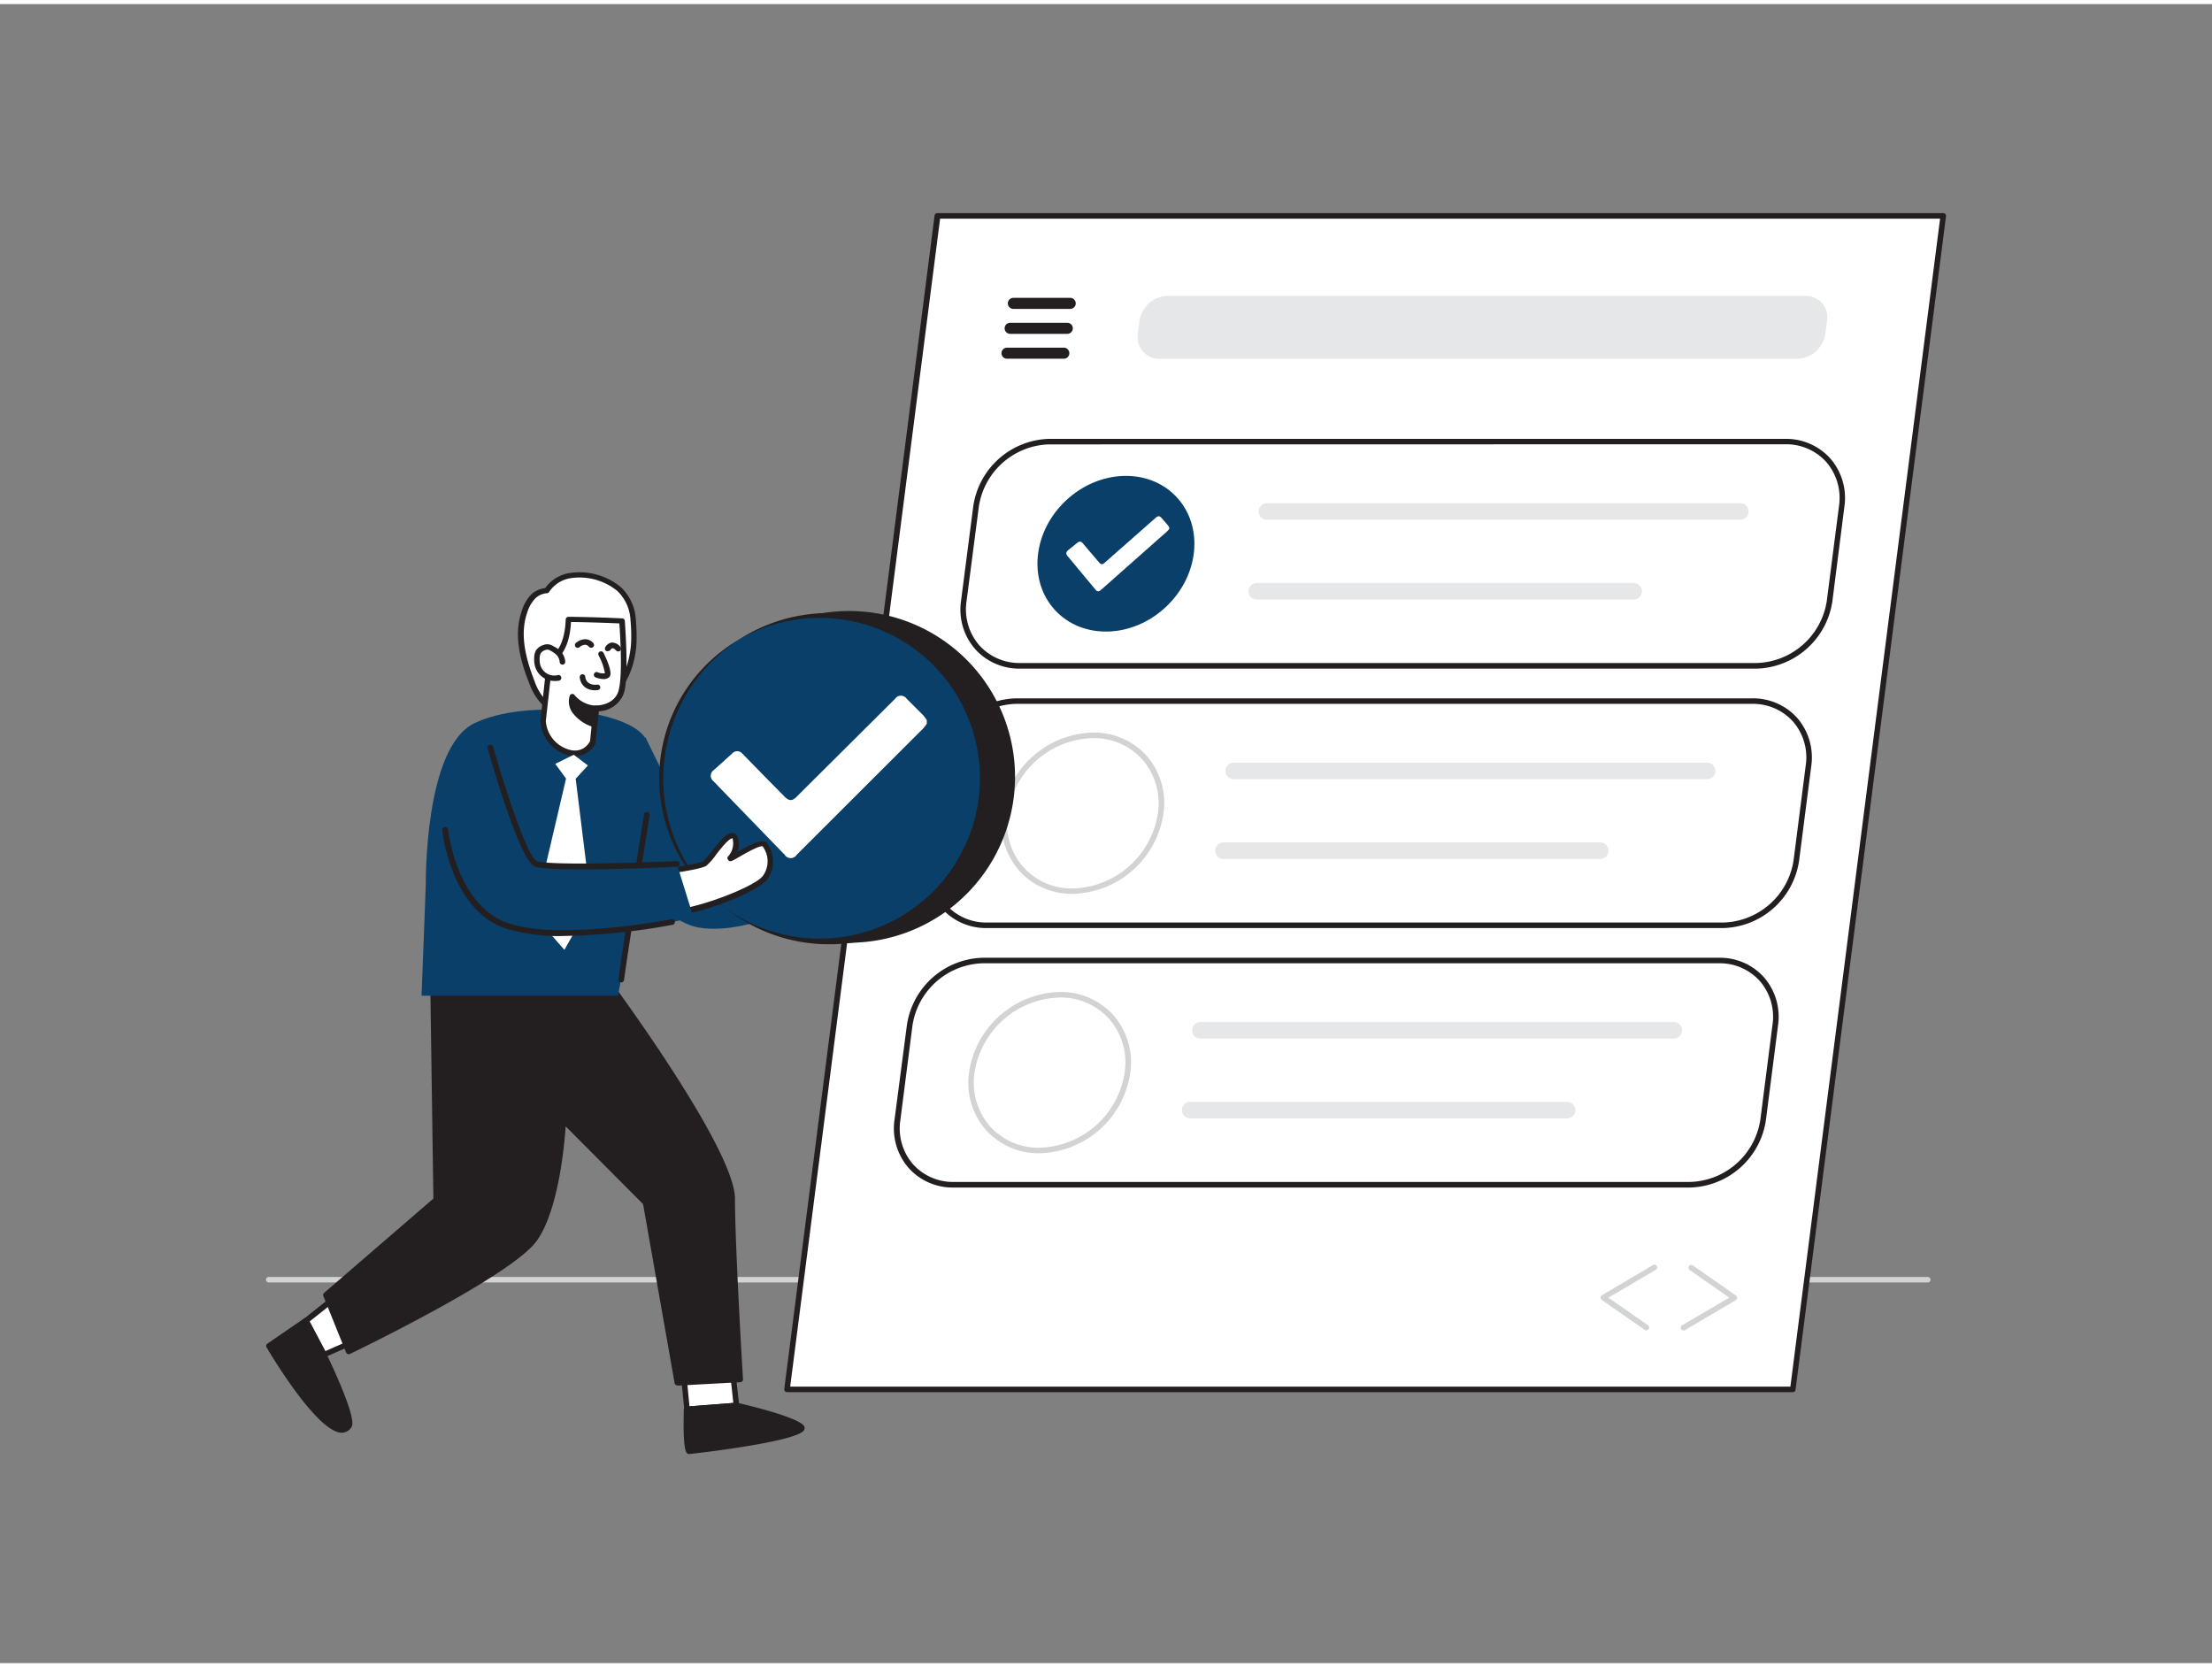 <svg xmlns="http://www.w3.org/2000/svg" viewBox="0 0 400 300" width="406" height="306" class="illustration styles_illustrationTablet__1DWOa"><rect x="0" y="0" width="400" height="300" fill="#808080" stroke="none"/><g id="_249_completed_task_flatline" data-name="#249_completed_task_flatline"><path d="M348.57,231.17H48.6a.5.5,0,0,1-.5-.5.5.5,0,0,1,.5-.5h300a.51.51,0,0,1,.5.5A.5.5,0,0,1,348.57,231.17Z" fill="#d1d3d4"></path><polygon points="324.2 250.45 142.32 250.45 169.51 38.3 351.4 38.3 324.2 250.45" fill="#fff"></polygon><path d="M324.21,251H142.32a.5.5,0,0,1-.38-.17.51.51,0,0,1-.12-.39L169,38.24a.5.5,0,0,1,.49-.44H351.4a.5.5,0,0,1,.5.57L324.7,250.51A.5.5,0,0,1,324.21,251Zm-181.32-1H323.76L350.83,38.8H170Z" fill="#231f20"></path><path d="M325,64.14H209.7a3.89,3.89,0,0,1-3.94-4.52l.3-2.35a5.29,5.29,0,0,1,5.1-4.51H326.45a3.89,3.89,0,0,1,3.94,4.51l-.31,2.35A5.29,5.29,0,0,1,325,64.14Z" fill="#e6e7e8"></path><path d="M193.53,54.62H183.25a.5.5,0,0,1-.5-.5.51.51,0,0,1,.5-.5h10.28a.51.51,0,0,1,.5.5A.5.5,0,0,1,193.53,54.62Z" fill="#d1d3d4"></path><path d="M193,59.13H182.67a.5.5,0,0,1,0-1H193a.5.5,0,0,1,0,1Z" fill="#d1d3d4"></path><path d="M192.37,63.63H182.1a.5.5,0,0,1-.5-.5.5.5,0,0,1,.5-.5h10.27a.5.5,0,0,1,.5.5A.5.5,0,0,1,192.37,63.63Z" fill="#d1d3d4"></path><path d="M193.53,54.62H183.25a.5.5,0,0,1-.5-.5.51.51,0,0,1,.5-.5h10.28a.51.51,0,0,1,.5.5A.5.5,0,0,1,193.53,54.62Z" fill="none" stroke="#231f20" stroke-linecap="round" stroke-linejoin="round"></path><path d="M193,59.13H182.67a.5.5,0,0,1,0-1H193a.5.5,0,0,1,0,1Z" fill="none" stroke="#231f20" stroke-linecap="round" stroke-linejoin="round"></path><path d="M192.37,63.63H182.1a.5.5,0,0,1-.5-.5.5.5,0,0,1,.5-.5h10.27a.5.5,0,0,1,.5.5A.5.5,0,0,1,192.37,63.63Z" fill="none" stroke="#231f20" stroke-linecap="round" stroke-linejoin="round"></path><path d="M317.63,119.67H184.51A10.08,10.08,0,0,1,174.29,108l2.19-17.11A13.73,13.73,0,0,1,189.7,79.12H322.83A10.09,10.09,0,0,1,333,90.84L330.85,108A13.72,13.72,0,0,1,317.63,119.67Z" fill="#fff"></path><path d="M317.63,120.17H184.51a10.71,10.71,0,0,1-8.2-3.57,10.86,10.86,0,0,1-2.52-8.71L176,90.78A14.25,14.25,0,0,1,189.7,78.62H322.83A10.73,10.73,0,0,1,331,82.19a10.89,10.89,0,0,1,2.52,8.72L331.35,108A14.26,14.26,0,0,1,317.63,120.17ZM189.7,79.62A13.23,13.23,0,0,0,177,90.91L174.78,108a9.92,9.92,0,0,0,2.28,7.92,9.73,9.73,0,0,0,7.45,3.23H317.63a13.22,13.22,0,0,0,12.72-11.28l2.2-17.11a9.94,9.94,0,0,0-2.28-7.93,9.74,9.74,0,0,0-7.44-3.23Z" fill="#231f20"></path><ellipse cx="201.8" cy="99.4" rx="15.01" ry="13.2" transform="translate(-13.39 164.96) rotate(-43.17)" fill="#093f68"></ellipse><path d="M211.42,94.92a4.71,4.71,0,0,1-.35.41l-11.95,10.58c-.41.36-.69.37-1,0L193,99.75q-.42-.5.15-1l1.67-1.34c.35-.28.64-.28.9,0l3.06,3.59c.32.37.59.38,1,0L209,92.88c.4-.35.68-.35,1,0s.82.93,1.22,1.4c.09.12.15.27.23.4Z" fill="#fff"></path><path d="M314.7,93.25H229.11a1.5,1.5,0,0,1,0-3H314.7a1.5,1.5,0,0,1,0,3Z" fill="#e6e7e8"></path><path d="M295.4,107.68H227.26a1.5,1.5,0,0,1,0-3H295.4a1.5,1.5,0,0,1,0,3Z" fill="#e6e7e8"></path><path d="M311.61,166.58H178.49a10.09,10.09,0,0,1-10.22-11.72l2.2-17.11A13.73,13.73,0,0,1,183.69,126H316.81A10.09,10.09,0,0,1,327,137.75l-2.19,17.11A13.72,13.72,0,0,1,311.61,166.58Z" fill="#fff"></path><path d="M311.62,167.08H178.49a10.71,10.71,0,0,1-8.19-3.56,10.9,10.9,0,0,1-2.52-8.72L170,137.69a14.26,14.26,0,0,1,13.72-12.15H316.81a10.73,10.73,0,0,1,8.2,3.56,10.93,10.93,0,0,1,2.52,8.72l-2.2,17.11A14.25,14.25,0,0,1,311.62,167.08ZM183.69,126.54A13.24,13.24,0,0,0,171,137.82l-2.19,17.11a9.94,9.94,0,0,0,2.28,7.93,9.73,9.73,0,0,0,7.44,3.22H311.62a13.23,13.23,0,0,0,12.72-11.28l2.19-17.11a9.87,9.87,0,0,0-2.28-7.93,9.72,9.72,0,0,0-7.44-3.22Z" fill="#231f20"></path><path d="M194,160.89a12.74,12.74,0,0,1-9.76-4.26,13,13,0,0,1-3-10.38,17,17,0,0,1,16.38-14.52,12.77,12.77,0,0,1,9.77,4.25,13,13,0,0,1,3,10.39h0A17,17,0,0,1,194,160.89Zm3.61-28.16a16,16,0,0,0-15.38,13.64A12,12,0,0,0,185,156a11.76,11.76,0,0,0,9,3.92,16,16,0,0,0,15.39-13.64h0a12,12,0,0,0-2.76-9.61A11.79,11.79,0,0,0,197.59,132.73Z" fill="#d1d3d4"></path><path d="M205.41,141.83a4.71,4.71,0,0,1-.35.41l-11.95,10.58c-.42.36-.7.37-1,0l-5.17-6.15c-.28-.33-.22-.65.16-1l1.67-1.34c.35-.28.64-.28.89,0l3.07,3.59c.32.38.59.38,1,0l9.29-8.19c.4-.35.67-.35,1,0s.81.93,1.21,1.41a2.55,2.55,0,0,1,.24.39Z" fill="#fff"></path><path d="M308.69,140.16H223.1a1.5,1.5,0,0,1,0-3h85.59a1.5,1.5,0,0,1,0,3Z" fill="#e6e7e8"></path><path d="M289.38,154.59H221.25a1.5,1.5,0,0,1,0-3h68.13a1.5,1.5,0,0,1,0,3Z" fill="#e6e7e8"></path><path d="M305.6,213.49H172.48a10.09,10.09,0,0,1-10.22-11.72l2.19-17.1A13.72,13.72,0,0,1,177.68,173H310.8A10.09,10.09,0,0,1,321,184.67l-2.2,17.1A13.72,13.72,0,0,1,305.6,213.49Z" fill="#fff"></path><path d="M305.6,214H172.48a10.69,10.69,0,0,1-8.19-3.56,10.9,10.9,0,0,1-2.53-8.72L164,184.6a14.25,14.25,0,0,1,13.72-12.15H310.8A10.69,10.69,0,0,1,319,176a10.9,10.9,0,0,1,2.52,8.72l-2.19,17.11A14.25,14.25,0,0,1,305.6,214ZM177.68,173.45A13.24,13.24,0,0,0,165,184.73l-2.19,17.11a9.87,9.87,0,0,0,2.28,7.93,9.72,9.72,0,0,0,7.44,3.22H305.6a13.24,13.24,0,0,0,12.73-11.28l2.19-17.11a9.87,9.87,0,0,0-2.28-7.93,9.72,9.72,0,0,0-7.44-3.22Z" fill="#231f20"></path><path d="M188,207.8a12.74,12.74,0,0,1-9.76-4.26,13,13,0,0,1-3-10.38,17,17,0,0,1,16.38-14.52,12.76,12.76,0,0,1,9.77,4.26,13,13,0,0,1,3,10.38h0A17,17,0,0,1,188,207.8Zm3.61-28.16a16,16,0,0,0-15.39,13.64,12,12,0,0,0,2.77,9.6,11.76,11.76,0,0,0,9,3.92,16,16,0,0,0,15.39-13.64h0a12,12,0,0,0-2.76-9.6A11.78,11.78,0,0,0,191.58,179.64Z" fill="#d1d3d4"></path><path d="M199.39,188.75a2.64,2.64,0,0,1-.35.4q-6,5.29-11.95,10.58c-.41.37-.69.37-1,0l-5.17-6.15c-.28-.33-.22-.65.16-.95l1.67-1.35c.35-.28.63-.28.89,0q1.53,1.8,3.07,3.59c.31.38.59.38,1,0l9.28-8.2c.4-.35.68-.35,1,0s.81.93,1.21,1.41a1.9,1.9,0,0,1,.23.39Z" fill="#fff"></path><path d="M302.68,187.07h-85.6a1.5,1.5,0,1,1,0-3h85.6a1.5,1.5,0,0,1,0,3Z" fill="#e6e7e8"></path><path d="M283.37,201.5H215.23a1.5,1.5,0,0,1,0-3h68.14a1.5,1.5,0,0,1,0,3Z" fill="#e6e7e8"></path><path d="M297.73,239.84a.52.52,0,0,1-.29-.09l-7.8-5.43a.49.49,0,0,1-.21-.43.52.52,0,0,1,.24-.41l9.2-5.43a.5.5,0,1,1,.5.86l-8.52,5,7.16,5a.5.5,0,0,1-.28.91Z" fill="#d1d3d4"></path><path d="M304.44,239.84a.5.5,0,0,1-.26-.93l8.52-5-7.16-5a.5.5,0,0,1,.58-.82l7.79,5.43a.53.53,0,0,1,.22.43.51.51,0,0,1-.25.41l-9.19,5.43A.47.47,0,0,1,304.44,239.84Z" fill="#d1d3d4"></path><path d="M109.8,150.8s8.44,14.86,16.62,16.2c10.09,1.66,24.88-7.24,24.88-7.24L143,151.61l-17-.06-9.3-19Z" fill="#093f68"></path><polygon points="123.61 247.7 124.23 254.1 133.16 253.41 132.32 245.72 123.61 247.7" fill="#fff"></polygon><path d="M124.23,254.6a.49.49,0,0,1-.49-.45l-.63-6.4a.51.51,0,0,1,.39-.54l8.71-2a.51.51,0,0,1,.4.08.52.52,0,0,1,.21.36l.84,7.68a.48.48,0,0,1-.11.38.52.52,0,0,1-.35.18l-8.93.69Zm-.08-6.51.53,5.48,7.93-.62-.72-6.62Z" fill="#231f20"></path><polygon points="61.05 233.52 55.32 238.08 58.56 244.22 64.28 241.69 61.05 233.52" fill="#fff"></polygon><path d="M58.56,244.72a.49.49,0,0,1-.44-.26l-3.24-6.15a.48.48,0,0,1,.13-.62l5.72-4.56a.54.54,0,0,1,.44-.1.51.51,0,0,1,.34.3l3.24,8.18a.5.5,0,0,1-.27.64l-5.71,2.53A.52.52,0,0,1,58.56,244.72ZM56,238.21l2.84,5.37,4.85-2.15-2.81-7.1Z" fill="#231f20"></path><path d="M78.28,175.26l.6,40.91-20,17.32L63,243.68s29.08-14,33.61-20.3,5.21-21.56,5.21-21.56l14.91,15,5.72,32.48,11.38-.62s-1.45-23.83-1.45-32.68-22.54-39.29-22.54-39.29Z" fill="#231f20"></path><path d="M122.48,249.77a.49.49,0,0,1-.49-.41L116.29,217l-14-14.06c-.25,3.67-1.34,15.26-5.23,20.7-4.56,6.36-32.61,19.89-33.8,20.46a.51.51,0,0,1-.4,0,.48.48,0,0,1-.28-.28l-4.11-10.2a.5.5,0,0,1,.13-.56L78.37,216l-.59-40.69a.49.49,0,0,1,.15-.36.45.45,0,0,1,.37-.14l31.59,1.42a.48.48,0,0,1,.38.2c.93,1.25,22.64,30.67,22.64,39.59,0,8.73,1.43,32.41,1.45,32.65a.51.51,0,0,1-.47.53l-11.38.62Zm-20.63-48.44a.52.52,0,0,1,.35.14l14.91,15a.51.51,0,0,1,.14.26l5.65,32.05,10.43-.57c-.21-3.49-1.42-24.16-1.42-32.21,0-8.23-20.39-36.21-22.3-38.8l-30.82-1.39.59,40.39a.52.52,0,0,1-.17.38L59.52,233.63,63.29,243c3.8-1.85,28.85-14.2,32.94-19.91,4.4-6.13,5.11-21.14,5.12-21.29a.47.47,0,0,1,.32-.44A.52.52,0,0,1,101.85,201.33Z" fill="#231f20"></path><path d="M76.23,179.31,77,159.24s-.34-24.76,8.75-29.18,27.3-2.52,30.83,2.49-4.84,46.76-4.84,46.76Z" fill="#093f68"></path><path d="M114.48,111.34a8.38,8.38,0,0,0-2.53-5.58c-3.21-2.89-10.39-4-13.07.27a4,4,0,0,0-2.33,1,6.57,6.57,0,0,0-1.72,2.91c-1.48,4.24-.26,8.74,1.38,12.84a10.38,10.38,0,0,0,2.32,3.73c2.51,2.39,6,1.08,8.81-.12a12.65,12.65,0,0,0,4.9-3.48c1.56-1.91,2.35-5.48,2.37-7.91A30.88,30.88,0,0,0,114.48,111.34Z" fill="#fff"></path><path d="M102,128.29a5.3,5.3,0,0,1-3.81-1.47,10.51,10.51,0,0,1-2.45-3.91c-1.48-3.72-3-8.59-1.38-13.19a7.11,7.11,0,0,1,1.86-3.11,4.41,4.41,0,0,1,2.37-1,6.66,6.66,0,0,1,4.78-2.78,11.74,11.74,0,0,1,8.91,2.61,8.74,8.74,0,0,1,2.7,5.89h0a32.56,32.56,0,0,1,.13,3.67c0,2.6-.88,6.26-2.48,8.23a12.94,12.94,0,0,1-5.1,3.62A14.69,14.69,0,0,1,102,128.29Zm2.74-24.6a8.29,8.29,0,0,0-1.23.08,5.72,5.72,0,0,0-4.21,2.53.5.5,0,0,1-.39.23,3.44,3.44,0,0,0-2,.83,6.27,6.27,0,0,0-1.58,2.69c-1.49,4.28,0,8.93,1.37,12.49a9.59,9.59,0,0,0,2.21,3.56c2.2,2.1,5.29,1,8.26-.22a12.06,12.06,0,0,0,4.72-3.33c1.43-1.77,2.23-5.24,2.25-7.61a30.25,30.25,0,0,0-.13-3.55h0a7.8,7.8,0,0,0-2.37-5.26A10.83,10.83,0,0,0,104.74,103.69Z" fill="#231f20"></path><path d="M107.8,127.35l-.62,6.06s-1.42,3.23-5.17,1.62a6.34,6.34,0,0,1-3.8-5.44l1.19-10.86s3.16-1,3.39-7.48c0,0,3.76,0,9.69.28,0,0,.82,10-.17,12.94S107.8,127.35,107.8,127.35Z" fill="#fff"></path><path d="M104,136a5.6,5.6,0,0,1-2.18-.49,6.79,6.79,0,0,1-4.1-5.89l1.19-10.92a.51.51,0,0,1,.34-.42s2.84-1.08,3.05-7a.5.5,0,0,1,.5-.48h0s3.84,0,9.71.28a.49.49,0,0,1,.48.45c0,.42.81,10.14-.2,13.15a5,5,0,0,1-4.52,3.2l-.58,5.63a.42.42,0,0,1,0,.16A4.19,4.19,0,0,1,104,136Zm-4.12-16.91L98.7,129.64a5.82,5.82,0,0,0,3.51,4.93c3,1.3,4.27-.87,4.49-1.29l.61-6a.51.51,0,0,1,.5-.45c.13,0,3.17,0,4-2.54s.33-10.35.19-12.3c-4.43-.19-7.6-.24-8.75-.26C103,117,100.71,118.62,99.87,119.07Zm7.31,14.34h0Z" fill="#231f20"></path><path d="M101.72,118.93a2.58,2.58,0,0,0-.63-1.51,4.4,4.4,0,0,0-1.25-.92,1.8,1.8,0,0,0-.8-.29,1.7,1.7,0,0,0-.59.1,2.06,2.06,0,0,0-1.11.83,2.34,2.34,0,0,0-.24,1.11,4.73,4.73,0,0,0,.1,1.24A3.13,3.13,0,0,0,101,121.8" fill="#fff"></path><path d="M100.25,122.4a3.62,3.62,0,0,1-1.89-.53,3.67,3.67,0,0,1-1.65-2.27,5.13,5.13,0,0,1-.11-1.37,2.79,2.79,0,0,1,.31-1.34,2.49,2.49,0,0,1,1.38-1,1.89,1.89,0,0,1,.78-.13,2.26,2.26,0,0,1,1,.35,4.86,4.86,0,0,1,1.39,1,3,3,0,0,1,.75,1.81.5.5,0,0,1-.46.53.52.52,0,0,1-.54-.46,2.11,2.11,0,0,0-.5-1.22,4.42,4.42,0,0,0-1.12-.82,1.45,1.45,0,0,0-.58-.22,1.17,1.17,0,0,0-.4.08,1.51,1.51,0,0,0-.84.6,1.94,1.94,0,0,0-.18.87,4.05,4.05,0,0,0,.08,1.11,2.72,2.72,0,0,0,1.2,1.65,2.67,2.67,0,0,0,2,.3.5.5,0,0,1,.25,1A3.8,3.8,0,0,1,100.25,122.4Z" fill="#231f20"></path><path d="M107.51,130.26a6.65,6.65,0,0,1-3.32-2.12,3,3,0,0,1-.69-2.91,5.67,5.67,0,0,0,4.3,2.12Z" fill="#231f20"></path><path d="M107.51,130.76h-.1a7.17,7.17,0,0,1-3.59-2.27,3.47,3.47,0,0,1-.79-3.43.47.47,0,0,1,.39-.31.48.48,0,0,1,.47.19,5.29,5.29,0,0,0,3.9,1.92.57.57,0,0,1,.38.16.52.52,0,0,1,.13.39l-.3,2.91a.49.49,0,0,1-.19.35A.57.57,0,0,1,107.51,130.76Zm-3.63-4.42a2.61,2.61,0,0,0,.68,1.47,6.66,6.66,0,0,0,2.51,1.78l.18-1.76A5.91,5.91,0,0,1,103.88,126.34Z" fill="#231f20"></path><path d="M109.1,122.05a4,4,0,0,1-1.4-.3.5.5,0,0,1,.38-.93,2.37,2.37,0,0,0,1.31.19,10.74,10.74,0,0,0-1.15-3.25.5.5,0,0,1,.9-.44c1.82,3.7,1.17,4.24,1,4.42A1.5,1.5,0,0,1,109.1,122.05Z" fill="#231f20"></path><path d="M107.59,124.08a3,3,0,0,1-1.75-.51,2.57,2.57,0,0,1-1-1.82.49.49,0,0,1,.43-.56.5.5,0,0,1,.56.42,1.57,1.57,0,0,0,.61,1.15,2.28,2.28,0,0,0,1.52.3.51.51,0,0,1,.58.4.5.5,0,0,1-.4.58A2.57,2.57,0,0,1,107.59,124.08Z" fill="#231f20"></path><path d="M106.88,116.39a.5.5,0,0,1-.37-.17,1,1,0,0,0-.69-.37,1.73,1.73,0,0,0-1,.41.5.5,0,1,1-.67-.74,2.63,2.63,0,0,1,1.76-.67,2,2,0,0,1,1.39.71.51.51,0,0,1-.05.71A.5.5,0,0,1,106.88,116.39Z" fill="#231f20"></path><path d="M109.89,117a.59.59,0,0,1-.22,0,.5.5,0,0,1-.23-.67,1.62,1.62,0,0,1,1.11-.87,1.86,1.86,0,0,1,1.6.75.5.5,0,0,1,0,.71.5.5,0,0,1-.7,0c-.29-.31-.54-.47-.72-.44s-.34.27-.36.32A.52.52,0,0,1,109.89,117Z" fill="#231f20"></path><polygon points="103.75 135.74 100.41 137.39 102.36 140.05 96.57 164.77 102.06 171.02 106.88 162.54 104.1 140.08 106.31 137.68 103.75 135.74" fill="#fff"></polygon><path d="M55.32,238.08l-6.72,4.56S60,262,63.17,257c.86-1.38-4.61-12.79-4.61-12.79Z" fill="#231f20"></path><path d="M61.79,258.34h0c-4.39-.06-12.66-13.87-13.59-15.44a.5.5,0,0,1,.15-.67L55,237.67a.51.51,0,0,1,.4-.08.52.52,0,0,1,.32.26L59,244c1.68,3.52,5.49,11.82,4.58,13.28A2.06,2.06,0,0,1,61.79,258.34ZM49.27,242.79c2.64,4.4,9.36,14.51,12.5,14.55a1.17,1.17,0,0,0,1-.6c.36-.86-2.12-7.06-4.64-12.3l-3-5.63Z" fill="#231f20"></path><path d="M124.15,254.1s-.21,7.47.47,7.59,21.89-2.74,20.28-4.36-11.74-3.92-11.74-3.92Z" fill="#231f20"></path><path d="M124.54,262.19h0c-.41-.08-1.1-.2-.88-8.1a.5.5,0,0,1,.46-.48l9-.7h.15c1.05.24,10.32,2.38,12,4.05a.75.75,0,0,1,.14.89C144.27,260,125,262.19,124.54,262.19Zm.39-.85h0Zm-.29-6.77a38.6,38.6,0,0,0,.24,6.63c2.35-.06,17.52-2.43,19.48-3.68-1.5-1.11-7.4-2.73-11.23-3.61Z" fill="#231f20"></path><path d="M112.35,176.91h-.07a.5.5,0,0,1-.44-.57c.78-6.1,4.58-29.54,4.62-29.77a.51.51,0,1,1,1,.16c0,.24-3.83,23.66-4.61,29.74A.51.51,0,0,1,112.35,176.91Z" fill="#231f20"></path><circle cx="153.57" cy="139.76" r="29.48" fill="#231f20"></circle><path d="M153.55,169.75A30,30,0,1,1,183.5,138h0a30,30,0,0,1-28.18,31.68Q154.44,169.75,153.55,169.75Zm.06-59c-.57,0-1.15,0-1.73,0a29,29,0,1,0,30.62,27.24h0a29,29,0,0,0-28.89-27.29Z" fill="#231f20"></path><circle cx="149.02" cy="140.03" r="29.48" fill="#093f68"></circle><path d="M149,170a29.95,29.95,0,1,1,1.79,0C150.17,170,149.57,170,149,170Zm.06-59c-.57,0-1.14,0-1.71,0a29,29,0,1,0,1.71,0Z" fill="#231f20"></path><path d="M167.6,130.1a6.46,6.46,0,0,1-.65.88l-22.88,22.85a1.28,1.28,0,0,1-2.17,0q-6.45-6.65-12.87-13.29a1.25,1.25,0,0,1,.08-2.06l3.23-2.91a1.24,1.24,0,0,1,1.94,0q3.79,3.89,7.61,7.76c.79.8,1.38.81,2.17,0l17.79-17.7a1.27,1.27,0,0,1,2.12,0c1,1,2,2,3,3a7.73,7.73,0,0,1,.62.85Z" fill="#fff"></path><path d="M120.55,156.71s6-.76,6.92-1.38,3.45-4.68,4.76-5,1.07,2.69,0,3.92S137.3,151,138.3,152a5,5,0,0,1,0,6.07c-1.69,2.07-11.83,6.08-17.13,6.34" fill="#fff"></path><path d="M121.17,164.86a.49.49,0,0,1-.5-.47.5.5,0,0,1,.47-.53c5-.25,15.17-4.19,16.77-6.16a4.49,4.49,0,0,0,0-5.39c-.54-.23-3.3,1.36-4.21,1.89-1.4.8-1.69,1-2,.58s-.15-.53.13-.85a3.54,3.54,0,0,0,.64-3.05c0-.06-.06-.08-.15,0-.62.14-2,1.83-2.84,2.94a10.44,10.44,0,0,1-1.76,2c-1,.64-6.1,1.33-7.12,1.46a.5.5,0,0,1-.56-.43.49.49,0,0,1,.43-.56c2.44-.31,6.13-.93,6.7-1.3a13.4,13.4,0,0,0,1.53-1.77c1.42-1.8,2.5-3.09,3.39-3.3a1.09,1.09,0,0,1,1.24.52,3.86,3.86,0,0,1,0,2.9c2.52-1.45,4.51-2.48,5.32-1.67a5.51,5.51,0,0,1,0,6.73c-1.78,2.19-12,6.26-17.49,6.53Z" fill="#231f20"></path><path d="M87.83,129.91s2.55,25.64,10,25.76c9.07.16,24.57-.18,24.57-.18l3,9.67s-24,5.76-34.1,1.39-10.83-21.66-10.83-21.66Z" fill="#093f68"></path><path d="M105.18,156.47c-4.1,0-7.56-.14-8.53-.56-2.65-1.17-7.52-18-8.47-21.33a.51.51,0,0,1,.36-.63.5.5,0,0,1,.63.35c2.15,7.59,6.19,19.91,7.9,20.66s16.12.44,25.3,0a.5.5,0,0,1,.54.49.51.51,0,0,1-.49.54C120.93,156.07,112.14,156.47,105.18,156.47Z" fill="#231f20"></path><path d="M102.06,168.51a32.94,32.94,0,0,1-11-1.48C81.55,163.42,80,149.94,80,149.36a.51.51,0,0,1,.45-.56.52.52,0,0,1,.57.45c0,.14,1.54,13.43,10.5,16.81,9.13,3.44,29.78-.55,30-.59a.52.52,0,0,1,.2,1A117.77,117.77,0,0,1,102.06,168.51Z" fill="#231f20"></path></g></svg>